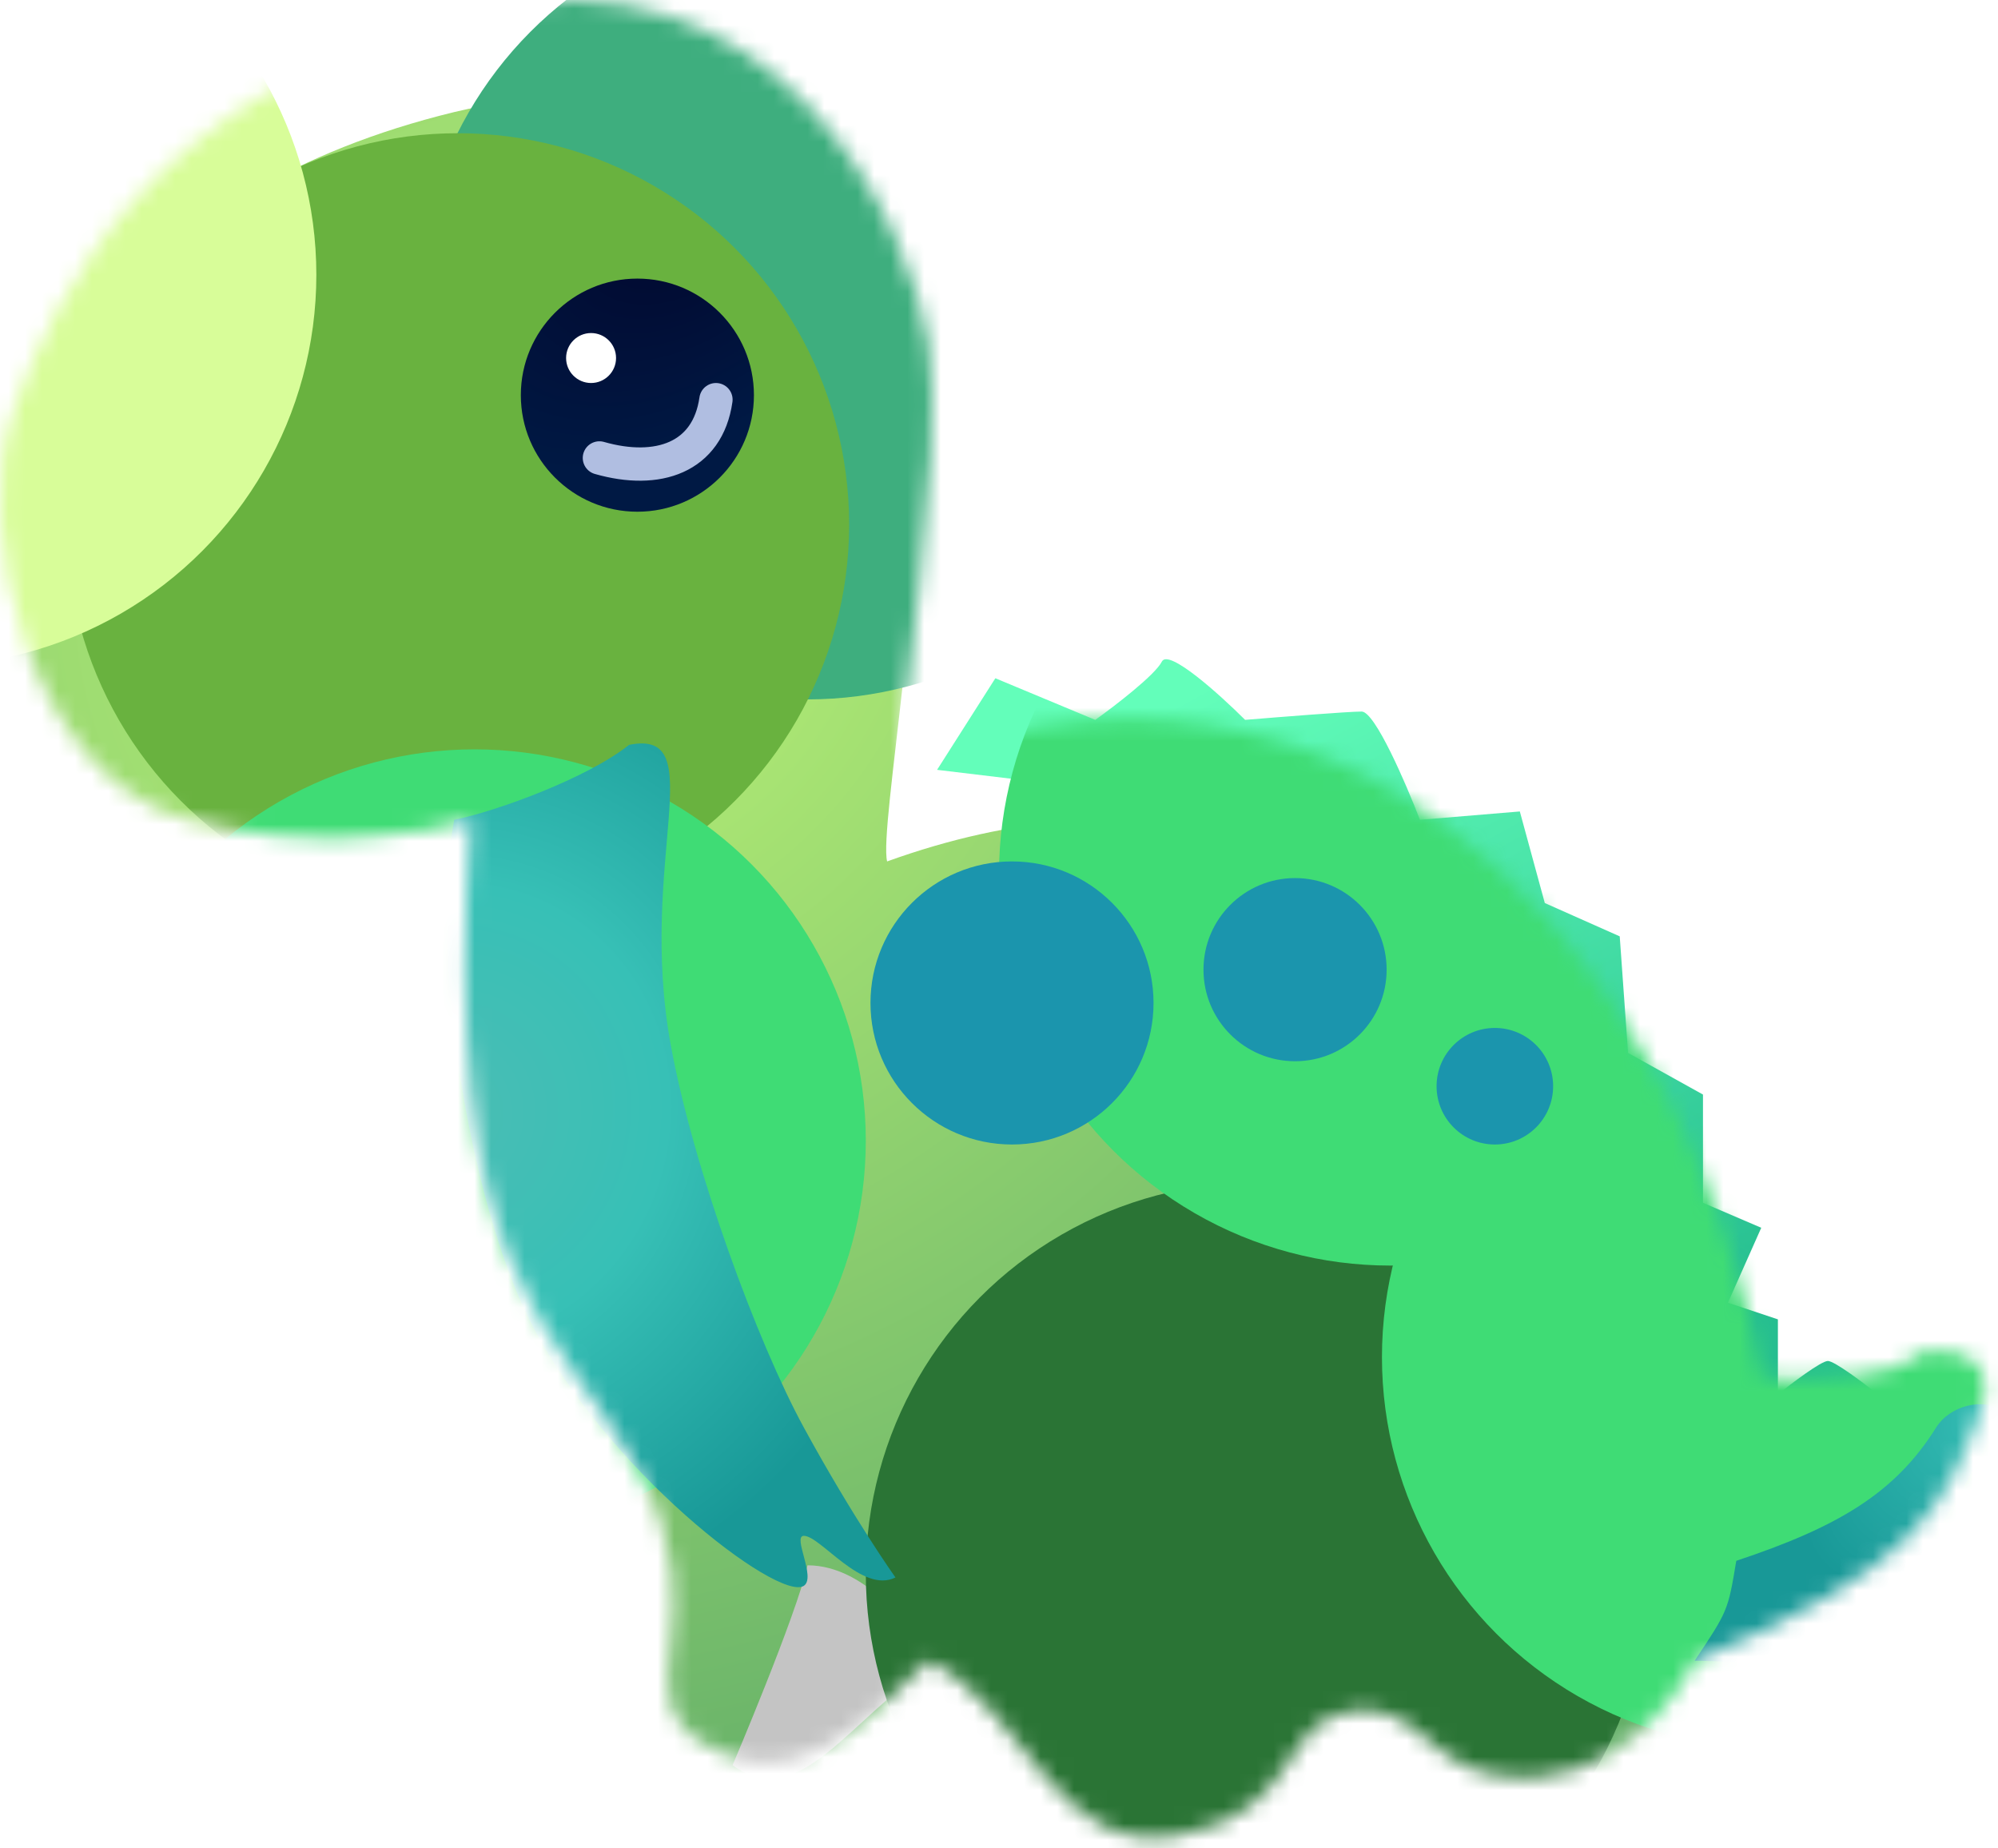 <svg width="120" height="111" viewBox="0 0 120 111" fill="none" xmlns="http://www.w3.org/2000/svg">
<g filter="url(#filter0_i)">
<path d="M59.781 39.73L56.281 45.23L68.781 46.73L87.781 57.73C93.115 67.563 103.881 87.13 104.281 86.73C104.681 86.33 109.115 86.896 111.281 87.23L112.781 82.73C111.948 82.063 110.181 80.73 109.781 80.73C109.381 80.73 107.615 82.063 106.781 82.73V78.23L103.781 77.23L105.781 72.73L102.281 71.23V64.73L97.781 62.23L97.281 55.23L92.781 53.23L91.281 47.73L85.281 48.23C84.448 46.063 82.581 41.73 81.781 41.73C80.981 41.73 76.781 42.063 74.781 42.23C73.281 40.73 70.181 37.93 69.781 38.73C69.381 39.53 66.948 41.397 65.781 42.23L59.781 39.73Z" fill="url(#paint0_linear)"/>
</g>
<mask id="mask0" mask-type="alpha" maskUnits="userSpaceOnUse" x="0" y="0" width="120" height="111">
<path d="M11.281 49.23C18.881 51.23 25.781 50.063 28.281 49.23C26.281 76.73 33.281 79.23 38.281 88.23C43.281 97.23 37.281 101.73 42.281 104.73C47.281 107.73 51.281 104.23 55.781 99.73C61.781 102.73 63.281 111.593 70.781 110.23C78.281 108.866 76.781 103.23 81.281 102.73C85.781 102.23 85.781 107.23 92.281 106.73C98.781 106.23 101.781 99.73 101.781 99.73C115.164 94.278 116.754 90.3 118.729 85.36L118.781 85.23C120.381 81.23 117.115 80.897 115.281 81.23C114.081 82.83 108.448 82.897 105.781 82.73C102.181 61.93 84.781 34.73 54.281 45.73C53.781 43.73 56.781 27.73 55.781 20.73C54.781 13.73 46.781 -3.77 28.281 0.73C8.939 5.435 3.281 17.73 0.781 24.73C-1.719 31.73 1.781 46.73 11.281 49.23Z" fill="#BDF476"/>
</mask>
<g mask="url(#mask0)">
<g filter="url(#filter1_iii)">
<path d="M11.281 49.23C18.881 51.23 25.781 50.063 28.281 49.23C26.281 76.73 33.281 79.23 38.281 88.23C43.281 97.23 37.281 101.73 42.281 104.73C47.281 107.73 51.281 104.23 55.781 99.73C61.781 102.73 63.281 111.593 70.781 110.23C78.281 108.866 76.781 103.23 81.281 102.73C85.781 102.23 85.781 107.23 92.281 106.73C98.781 106.23 101.781 99.73 101.781 99.73C115.164 94.278 116.754 90.3 118.729 85.36L118.781 85.23C120.381 81.23 117.115 80.897 115.281 81.23C114.081 82.83 108.448 82.897 105.781 82.73C102.181 61.93 84.781 34.73 54.281 45.73C53.781 43.73 56.781 27.73 55.781 20.73C54.781 13.73 46.781 -3.77 28.281 0.73C8.939 5.435 3.281 17.73 0.781 24.73C-1.719 31.73 1.781 46.73 11.281 49.23Z" fill="url(#paint1_radial)"/>
</g>
<g style="mix-blend-mode:multiply" filter="url(#filter2_f)">
<path d="M48.5 94C52.1 94 55 98 56 100C51.167 103 48 109 44 106C44 106 47.833 97 48.5 94Z" fill="#C4C4C4"/>
</g>
<g style="mix-blend-mode:multiply" filter="url(#filter3_f)">
<path d="M77.5 97C81.1 97 84 101 85 103C80.167 106 77 112 73 109C73 109 76.833 100 77.5 97Z" fill="#C4C4C4"/>
</g>
<g style="mix-blend-mode:multiply" filter="url(#filter4_f)">
<path d="M82.909 96.751C79.593 98.152 78.478 102.966 78.335 105.197C83.955 106.08 89.207 110.374 91.724 106.054C91.724 106.054 84.69 99.255 82.909 96.751Z" fill="#C4C4C4"/>
</g>
<g filter="url(#filter5_f)">
<circle cx="75.5" cy="94.5" r="23.5" fill="#2A7435"/>
</g>
<g filter="url(#filter6_f)">
<circle cx="48.5" cy="18.5" r="23.5" fill="#3EAE7E"/>
</g>
<g filter="url(#filter7_f)">
<circle cx="27.5" cy="31.5" r="23.5" fill="#69B23F"/>
</g>
<g filter="url(#filter8_f)">
<circle cx="83.5" cy="52.5" r="23.5" fill="#3FDC75"/>
</g>
<g filter="url(#filter9_f)">
<circle cx="106.5" cy="81.5" r="23.5" fill="#3FDC75"/>
</g>
<g filter="url(#filter10_f)">
<circle cx="28.5" cy="68.5" r="23.5" fill="#3FDC75"/>
</g>
<g filter="url(#filter11_f)">
<circle cx="-4.5" cy="16.5" r="23.5" fill="#D8FD99"/>
</g>
<path d="M37.781 44.73C35.281 46.73 29.781 48.73 27.281 49.23C25.781 57.23 28.181 72.03 31.781 79.23C36.281 88.23 46.781 96.23 48.281 95.23C49.031 94.73 47.574 92.23 48.281 92.23C49.281 92.23 51.781 95.73 53.781 94.73C53.781 94.73 51.281 91.23 48.281 85.73C45.489 80.611 41.635 70.174 40.281 62.73C38.281 51.73 42.781 43.73 37.781 44.73Z" fill="url(#paint2_radial)"/>
<path d="M116.281 85.73C113.781 89.73 110.281 91.73 104.281 93.73C103.781 96.73 103.781 96.73 101.781 99.73C103.615 99.73 107.181 100.229 110.781 98.23C114.381 96.23 118.615 88.396 120.281 84.73C119.115 83.896 117.104 84.412 116.281 85.73Z" fill="url(#paint3_radial)"/>
</g>
<g filter="url(#filter12_f)">
<circle r="8.5" transform="matrix(1 0 0 -1 60.781 60.23)" fill="#1B95AD"/>
</g>
<g filter="url(#filter13_f)">
<circle r="5.5" transform="matrix(1 0 0 -1 77.781 58.23)" fill="#1B95AD"/>
</g>
<g filter="url(#filter14_f)">
<circle r="3.5" transform="matrix(1 0 0 -1 89.781 65.23)" fill="#1B95AD"/>
</g>
<circle r="7" transform="matrix(1 0 0 -1 38.281 23.73)" fill="url(#paint4_radial)"/>
<circle r="1.5" transform="matrix(1 0 0 -1 35.5 21.5)" fill="white"/>
<g style="mix-blend-mode:soft-light" filter="url(#filter15_f)">
<path d="M43 24C42.5 27.5 39.5 28.5 36 27.5" stroke="#B0BEE1" stroke-width="2" stroke-linecap="round"/>
</g>
<defs>
<filter id="filter0_i" x="56.281" y="38.589" width="56.5" height="49.641" filterUnits="userSpaceOnUse" color-interpolation-filters="sRGB">
<feFlood flood-opacity="0" result="BackgroundImageFix"/>
<feBlend mode="normal" in="SourceGraphic" in2="BackgroundImageFix" result="shape"/>
<feColorMatrix in="SourceAlpha" type="matrix" values="0 0 0 0 0 0 0 0 0 0 0 0 0 0 0 0 0 0 127 0" result="hardAlpha"/>
<feOffset dy="1"/>
<feGaussianBlur stdDeviation="1"/>
<feComposite in2="hardAlpha" operator="arithmetic" k2="-1" k3="1"/>
<feColorMatrix type="matrix" values="0 0 0 0 0.571 0 0 0 0 1 0 0 0 0 0.898 0 0 0 1 0"/>
<feBlend mode="normal" in2="shape" result="effect1_innerShadow"/>
</filter>
<filter id="filter1_iii" x="-3" y="-2" width="124.209" height="115.371" filterUnits="userSpaceOnUse" color-interpolation-filters="sRGB">
<feFlood flood-opacity="0" result="BackgroundImageFix"/>
<feBlend mode="normal" in="SourceGraphic" in2="BackgroundImageFix" result="shape"/>
<feColorMatrix in="SourceAlpha" type="matrix" values="0 0 0 0 0 0 0 0 0 0 0 0 0 0 0 0 0 0 127 0" result="hardAlpha"/>
<feOffset dy="6"/>
<feGaussianBlur stdDeviation="1.5"/>
<feComposite in2="hardAlpha" operator="arithmetic" k2="-1" k3="1"/>
<feColorMatrix type="matrix" values="0 0 0 0 0.373 0 0 0 0 0.8 0 0 0 0 0.655 0 0 0 1 0"/>
<feBlend mode="normal" in2="shape" result="effect1_innerShadow"/>
<feColorMatrix in="SourceAlpha" type="matrix" values="0 0 0 0 0 0 0 0 0 0 0 0 0 0 0 0 0 0 127 0" result="hardAlpha"/>
<feOffset dx="-3" dy="-2"/>
<feGaussianBlur stdDeviation="2"/>
<feComposite in2="hardAlpha" operator="arithmetic" k2="-1" k3="1"/>
<feColorMatrix type="matrix" values="0 0 0 0 0 0 0 0 0 0 0 0 0 0 0 0 0 0 0.25 0"/>
<feBlend mode="normal" in2="effect1_innerShadow" result="effect2_innerShadow"/>
<feColorMatrix in="SourceAlpha" type="matrix" values="0 0 0 0 0 0 0 0 0 0 0 0 0 0 0 0 0 0 127 0" result="hardAlpha"/>
<feOffset dx="2" dy="2"/>
<feGaussianBlur stdDeviation="1.5"/>
<feComposite in2="hardAlpha" operator="arithmetic" k2="-1" k3="1"/>
<feColorMatrix type="matrix" values="0 0 0 0 1 0 0 0 0 1 0 0 0 0 1 0 0 0 0.97 0"/>
<feBlend mode="normal" in2="effect2_innerShadow" result="effect3_innerShadow"/>
</filter>
<filter id="filter2_f" x="42" y="92" width="16" height="16.818" filterUnits="userSpaceOnUse" color-interpolation-filters="sRGB">
<feFlood flood-opacity="0" result="BackgroundImageFix"/>
<feBlend mode="normal" in="SourceGraphic" in2="BackgroundImageFix" result="shape"/>
<feGaussianBlur stdDeviation="1" result="effect1_foregroundBlur"/>
</filter>
<filter id="filter3_f" x="71" y="95" width="16" height="16.818" filterUnits="userSpaceOnUse" color-interpolation-filters="sRGB">
<feFlood flood-opacity="0" result="BackgroundImageFix"/>
<feBlend mode="normal" in="SourceGraphic" in2="BackgroundImageFix" result="shape"/>
<feGaussianBlur stdDeviation="1" result="effect1_foregroundBlur"/>
</filter>
<filter id="filter4_f" x="74" y="93" width="20.042" height="20.477" filterUnits="userSpaceOnUse" color-interpolation-filters="sRGB">
<feFlood flood-opacity="0" result="BackgroundImageFix"/>
<feBlend mode="normal" in="SourceGraphic" in2="BackgroundImageFix" result="shape"/>
<feGaussianBlur stdDeviation="1" result="effect1_foregroundBlur"/>
</filter>
<filter id="filter5_f" x="22" y="41" width="107" height="107" filterUnits="userSpaceOnUse" color-interpolation-filters="sRGB">
<feFlood flood-opacity="0" result="BackgroundImageFix"/>
<feBlend mode="normal" in="SourceGraphic" in2="BackgroundImageFix" result="shape"/>
<feGaussianBlur stdDeviation="15" result="effect1_foregroundBlur"/>
</filter>
<filter id="filter6_f" x="-5" y="-35" width="107" height="107" filterUnits="userSpaceOnUse" color-interpolation-filters="sRGB">
<feFlood flood-opacity="0" result="BackgroundImageFix"/>
<feBlend mode="normal" in="SourceGraphic" in2="BackgroundImageFix" result="shape"/>
<feGaussianBlur stdDeviation="15" result="effect1_foregroundBlur"/>
</filter>
<filter id="filter7_f" x="-26" y="-22" width="107" height="107" filterUnits="userSpaceOnUse" color-interpolation-filters="sRGB">
<feFlood flood-opacity="0" result="BackgroundImageFix"/>
<feBlend mode="normal" in="SourceGraphic" in2="BackgroundImageFix" result="shape"/>
<feGaussianBlur stdDeviation="15" result="effect1_foregroundBlur"/>
</filter>
<filter id="filter8_f" x="30" y="-1" width="107" height="107" filterUnits="userSpaceOnUse" color-interpolation-filters="sRGB">
<feFlood flood-opacity="0" result="BackgroundImageFix"/>
<feBlend mode="normal" in="SourceGraphic" in2="BackgroundImageFix" result="shape"/>
<feGaussianBlur stdDeviation="15" result="effect1_foregroundBlur"/>
</filter>
<filter id="filter9_f" x="53" y="28" width="107" height="107" filterUnits="userSpaceOnUse" color-interpolation-filters="sRGB">
<feFlood flood-opacity="0" result="BackgroundImageFix"/>
<feBlend mode="normal" in="SourceGraphic" in2="BackgroundImageFix" result="shape"/>
<feGaussianBlur stdDeviation="15" result="effect1_foregroundBlur"/>
</filter>
<filter id="filter10_f" x="-25" y="15" width="107" height="107" filterUnits="userSpaceOnUse" color-interpolation-filters="sRGB">
<feFlood flood-opacity="0" result="BackgroundImageFix"/>
<feBlend mode="normal" in="SourceGraphic" in2="BackgroundImageFix" result="shape"/>
<feGaussianBlur stdDeviation="15" result="effect1_foregroundBlur"/>
</filter>
<filter id="filter11_f" x="-58" y="-37" width="107" height="107" filterUnits="userSpaceOnUse" color-interpolation-filters="sRGB">
<feFlood flood-opacity="0" result="BackgroundImageFix"/>
<feBlend mode="normal" in="SourceGraphic" in2="BackgroundImageFix" result="shape"/>
<feGaussianBlur stdDeviation="15" result="effect1_foregroundBlur"/>
</filter>
<filter id="filter12_f" x="51.281" y="50.73" width="19" height="19" filterUnits="userSpaceOnUse" color-interpolation-filters="sRGB">
<feFlood flood-opacity="0" result="BackgroundImageFix"/>
<feBlend mode="normal" in="SourceGraphic" in2="BackgroundImageFix" result="shape"/>
<feGaussianBlur stdDeviation="0.5" result="effect1_foregroundBlur"/>
</filter>
<filter id="filter13_f" x="71.281" y="51.73" width="13" height="13" filterUnits="userSpaceOnUse" color-interpolation-filters="sRGB">
<feFlood flood-opacity="0" result="BackgroundImageFix"/>
<feBlend mode="normal" in="SourceGraphic" in2="BackgroundImageFix" result="shape"/>
<feGaussianBlur stdDeviation="0.5" result="effect1_foregroundBlur"/>
</filter>
<filter id="filter14_f" x="85.281" y="60.73" width="9" height="9" filterUnits="userSpaceOnUse" color-interpolation-filters="sRGB">
<feFlood flood-opacity="0" result="BackgroundImageFix"/>
<feBlend mode="normal" in="SourceGraphic" in2="BackgroundImageFix" result="shape"/>
<feGaussianBlur stdDeviation="0.5" result="effect1_foregroundBlur"/>
</filter>
<filter id="filter15_f" x="34" y="22" width="11" height="7.868" filterUnits="userSpaceOnUse" color-interpolation-filters="sRGB">
<feFlood flood-opacity="0" result="BackgroundImageFix"/>
<feBlend mode="normal" in="SourceGraphic" in2="BackgroundImageFix" result="shape"/>
<feGaussianBlur stdDeviation="0.5" result="effect1_foregroundBlur"/>
</filter>
<linearGradient id="paint0_linear" x1="74.5" y1="39" x2="98" y2="81.5" gradientUnits="userSpaceOnUse">
<stop stop-color="#63FEBA"/>
<stop offset="1" stop-color="#26BE90"/>
</linearGradient>
<radialGradient id="paint1_radial" cx="0" cy="0" r="1" gradientUnits="userSpaceOnUse" gradientTransform="translate(33 27.5) rotate(54.462) scale(77.421 83.621)">
<stop stop-color="#BDF476"/>
<stop offset="1" stop-color="#65B069"/>
</radialGradient>
<radialGradient id="paint2_radial" cx="0" cy="0" r="1" gradientUnits="userSpaceOnUse" gradientTransform="translate(27 67) rotate(21.25) scale(28.97 30.934)">
<stop stop-color="#4ABDB4"/>
<stop offset="0.448" stop-color="#37C0B6"/>
<stop offset="1" stop-color="#189897"/>
</radialGradient>
<radialGradient id="paint3_radial" cx="0" cy="0" r="1" gradientUnits="userSpaceOnUse" gradientTransform="translate(120 84) rotate(136.397) scale(14.5 7.694)">
<stop stop-color="#37C0B6"/>
<stop offset="1" stop-color="#189897"/>
</radialGradient>
<radialGradient id="paint4_radial" cx="0" cy="0" r="1" gradientUnits="userSpaceOnUse" gradientTransform="translate(3 12) rotate(-46.548) scale(13.086 19.784)">
<stop stop-color="#02062C"/>
<stop offset="1" stop-color="#001944"/>
</radialGradient>
</defs>
</svg>
